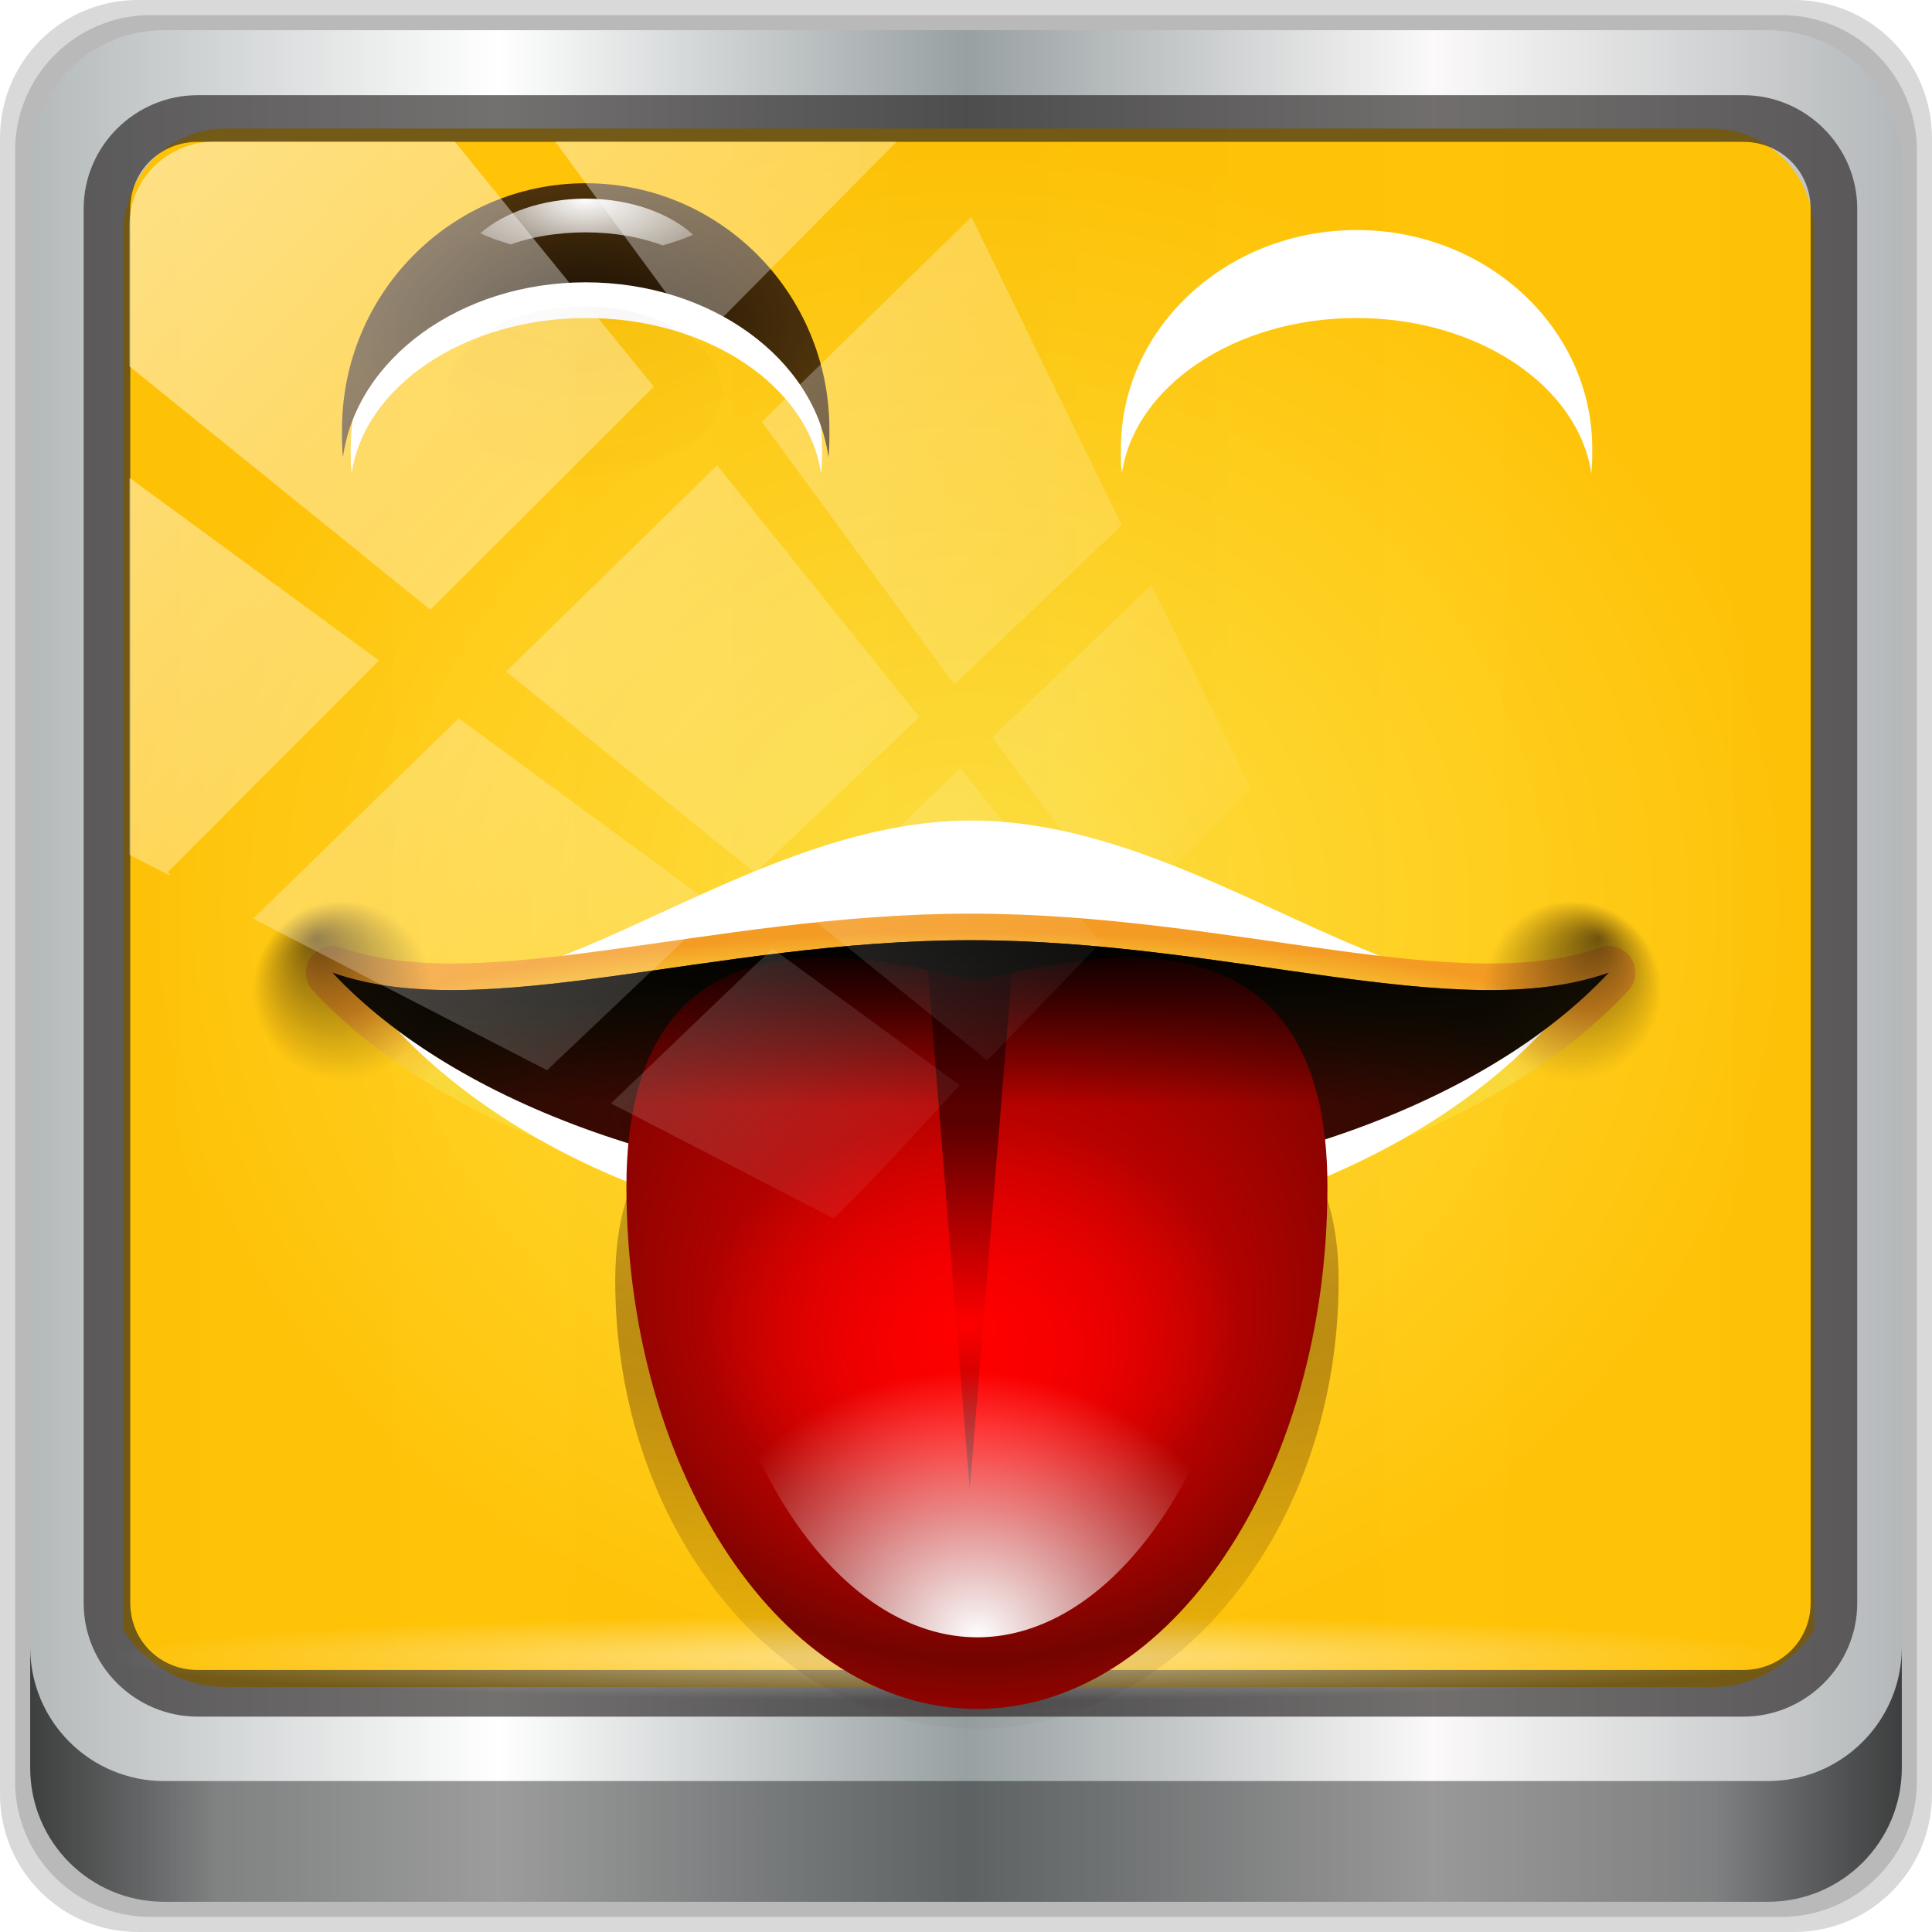 <?xml version="1.0" encoding="UTF-8" standalone="no"?>
<!-- Created with Inkscape (http://www.inkscape.org/) -->

<svg
   xmlns:dc="http://purl.org/dc/elements/1.1/"
   xmlns:cc="http://creativecommons.org/ns#"
   xmlns:rdf="http://www.w3.org/1999/02/22-rdf-syntax-ns#"
   xmlns:svg="http://www.w3.org/2000/svg"
   xmlns="http://www.w3.org/2000/svg"
   xmlns:xlink="http://www.w3.org/1999/xlink"
   xmlns:sodipodi="http://sodipodi.sourceforge.net/DTD/sodipodi-0.dtd"
   xmlns:inkscape="http://www.inkscape.org/namespaces/inkscape"
   width="96"
   height="96"
   viewBox="0 0 96 96"
   version="1.1"
   id="svg1072"
   inkscape:version="0.92.1 r15371"
   sodipodi:docname="face-raspberry.svg">
  <defs
     id="defs1066">
    <linearGradient
       inkscape:collect="always"
       id="linearGradient4658">
      <stop
         style="stop-color:#ffe03e;stop-opacity:1"
         offset="0"
         id="stop4654" />
      <stop
         style="stop-color:#ffc100;stop-opacity:1"
         offset="1"
         id="stop4656" />
    </linearGradient>
    <linearGradient
       y2="47"
       x2="90"
       y1="47"
       x1="6"
       gradientTransform="matrix(1.107,0,0,1.107,-4.994,-3.621)"
       gradientUnits="userSpaceOnUse"
       id="linearGradient4071"
       xlink:href="#linearGradient6139-0"
       inkscape:collect="always" />
    <linearGradient
       id="linearGradient6139-0">
      <stop
         style="stop-color:#b4b9ba;stop-opacity:1"
         offset="0"
         id="stop6141-2" />
      <stop
         id="stop6151-0"
         offset="0.25"
         style="stop-color:#ffffff;stop-opacity:1;" />
      <stop
         id="stop6147-1"
         offset="0.5"
         style="stop-color:#98a0a2;stop-opacity:1" />
      <stop
         style="stop-color:#fbf9f9;stop-opacity:1;"
         offset="0.75"
         id="stop6149-4" />
      <stop
         style="stop-color:#b4b8ba;stop-opacity:1"
         offset="1"
         id="stop6143-4" />
    </linearGradient>
    <linearGradient
       gradientUnits="userSpaceOnUse"
       y2="88.172"
       x2="94.5"
       y1="88.172"
       x1="1.5"
       id="linearGradient4129"
       xlink:href="#linearGradient3832-0-6-1-1"
       inkscape:collect="always"
       gradientTransform="translate(0.149,0.415)" />
    <linearGradient
       id="linearGradient3832-0-6-1-1">
      <stop
         id="stop3834-6-3-7-1"
         offset="0"
         style="stop-color:#000000;stop-opacity:1;" />
      <stop
         style="stop-color:#000000;stop-opacity:0.588;"
         offset="0.1"
         id="stop3872-2-4" />
      <stop
         id="stop3844-6-2-7-6"
         offset="0.9"
         style="stop-color:#000000;stop-opacity:0.588;" />
      <stop
         id="stop3836-5-0-2-9"
         offset="1"
         style="stop-color:#000000;stop-opacity:1;" />
    </linearGradient>
    <radialGradient
       r="43.199"
       fy="44.893"
       fx="13.948"
       cy="44.893"
       cx="13.948"
       gradientTransform="matrix(0.975,0,0,0.049,34.048,80.582)"
       gradientUnits="userSpaceOnUse"
       id="radialGradient7462"
       xlink:href="#linearGradient3737"
       inkscape:collect="always" />
    <linearGradient
       id="linearGradient3737">
      <stop
         id="stop3739"
         style="stop-color:#ffffff;stop-opacity:1"
         offset="0" />
      <stop
         id="stop3741"
         style="stop-color:#ffffff;stop-opacity:0"
         offset="1" />
    </linearGradient>
    <radialGradient
       r="43.199"
       fy="2085.64"
       fx="-80.233"
       cy="2085.64"
       cx="-80.233"
       gradientTransform="matrix(0.007,-0.037,0.048,0.01,-139.323,-10.802)"
       gradientUnits="userSpaceOnUse"
       id="radialGradient7464"
       xlink:href="#linearGradient3737"
       inkscape:collect="always" />
    <linearGradient
       y2="14.514"
       x2="50.528"
       y1="-28.642"
       x1="2.771"
       gradientUnits="userSpaceOnUse"
       id="linearGradient4767"
       xlink:href="#linearGradient3737"
       inkscape:collect="always" />
    <clipPath
       clipPathUnits="userSpaceOnUse"
       id="clipPath4156-4-1">
      <path
         style="opacity:0.6;fill:#ffffff;fill-opacity:1;stroke:none"
         d="m 27.046,-55.695 -14.214,13.321 h 0.061 l 15.653,21.771 10.231,-10.546 C 38.562,-32.302 27.468,-54.819 27.046,-55.695 Z M 9.647,-39.383 -5.241,-25.321 15.988,-7.806 26.372,-18.383 Z m 31.491,12.951 -9.741,9.714 8.945,12.458 7.781,-7.555 z m -49.84,4.379 -13.754,12.982 26.283,13.846 0.061,-0.062 -0.123,-0.062 L 13.599,-5.401 -8.702,-22.053 Z m 38.015,7.401 -9.803,9.775 11.579,9.559 7.628,-7.401 -8.669,-11.009 z m 20.187,5.674 -7.383,7.216 6.188,8.542 5.82,-6.137 z m -32.195,6.322 -9.557,9.498 13.662,7.185 7.934,-7.678 z m 23.312,2.374 -7.107,6.938 8.363,6.907 5.361,-5.674 -0.061,-0.092 -0.092,0.123 -6.464,-8.203 z m -8.73,8.542 -7.505,7.339 10.354,5.458 c 1.397,-1.321 5.675,-6.123 5.851,-6.322 z"
         id="path4158-0-8"
         inkscape:connector-curvature="0" />
    </clipPath>
    <radialGradient
       inkscape:collect="always"
       xlink:href="#linearGradient4658"
       id="radialGradient4660"
       cx="48.284"
       cy="45.524"
       fx="48.284"
       fy="45.524"
       r="42.018"
       gradientTransform="matrix(1,0,0,0.922,0,3.571)"
       gradientUnits="userSpaceOnUse" />
    <filter
       inkscape:collect="always"
       id="filter4235"
       x="-0.144"
       width="1.287"
       y="-0.504"
       height="2.009">
      <feGaussianBlur
         inkscape:collect="always"
         stdDeviation="4.235"
         id="feGaussianBlur4237" />
    </filter>
    <radialGradient
       inkscape:collect="always"
       xlink:href="#linearGradient3572"
       id="radialGradient4941"
       gradientUnits="userSpaceOnUse"
       gradientTransform="matrix(1.102,0,0,0.254,-13.03,105.902)"
       cx="128"
       cy="156.06"
       fx="128"
       fy="156.06"
       r="49.969" />
    <linearGradient
       id="linearGradient3572">
      <stop
         id="stop3574"
         offset="0"
         style="stop-color:#fffcca;stop-opacity:1" />
      <stop
         style="stop-color:#ffd81b;stop-opacity:1"
         offset="0.3"
         id="stop3576" />
      <stop
         id="stop3578"
         offset="0.75"
         style="stop-color:#f9d93b;stop-opacity:1" />
      <stop
         id="stop3580"
         offset="1"
         style="stop-color:#f49b23;stop-opacity:1" />
    </linearGradient>
    <filter
       inkscape:collect="always"
       id="filter4271">
      <feGaussianBlur
         inkscape:collect="always"
         stdDeviation="0.838"
         id="feGaussianBlur4273" />
    </filter>
    <filter
       inkscape:collect="always"
       id="filter4925"
       x="-0.051"
       width="1.101"
       y="-0.211"
       height="1.423">
      <feGaussianBlur
         inkscape:collect="always"
         stdDeviation="1.923"
         id="feGaussianBlur4927" />
    </filter>
    <radialGradient
       inkscape:collect="always"
       xlink:href="#linearGradient4412"
       id="radialGradient4943"
       gradientUnits="userSpaceOnUse"
       gradientTransform="matrix(1.103,0,0,0.219,-13.236,115.029)"
       cx="128"
       cy="145.797"
       fx="128"
       fy="145.797"
       r="47.969" />
    <linearGradient
       inkscape:collect="always"
       id="linearGradient4412">
      <stop
         style="stop-color:#590000;stop-opacity:1;"
         offset="0"
         id="stop4414" />
      <stop
         style="stop-color:#191104;stop-opacity:1"
         offset="1"
         id="stop4416" />
    </linearGradient>
    <radialGradient
       inkscape:collect="always"
       xlink:href="#linearGradient4445"
       id="radialGradient4945"
       gradientUnits="userSpaceOnUse"
       cx="84.75"
       cy="141.75"
       fx="83.194"
       fy="138.639"
       r="5.25" />
    <linearGradient
       inkscape:collect="always"
       id="linearGradient4445">
      <stop
         style="stop-color:#382509;stop-opacity:1;"
         offset="0"
         id="stop4447" />
      <stop
         style="stop-color:#382509;stop-opacity:0;"
         offset="1"
         id="stop4449" />
    </linearGradient>
    <filter
       inkscape:collect="always"
       id="filter3404"
       x="-0.213"
       width="1.425"
       y="-0.213"
       height="1.425">
      <feGaussianBlur
         inkscape:collect="always"
         stdDeviation="0.931"
         id="feGaussianBlur3406" />
    </filter>
    <radialGradient
       inkscape:collect="always"
       xlink:href="#linearGradient4445"
       id="radialGradient4947"
       gradientUnits="userSpaceOnUse"
       cx="84.75"
       cy="141.75"
       fx="83.194"
       fy="138.639"
       r="5.25" />
    <filter
       inkscape:collect="always"
       id="filter3773"
       x="-0.079"
       width="1.158"
       y="-0.14"
       height="1.28">
      <feGaussianBlur
         inkscape:collect="always"
         stdDeviation="1.039"
         id="feGaussianBlur3775" />
    </filter>
    <radialGradient
       inkscape:collect="always"
       xlink:href="#linearGradient4034"
       id="radialGradient4821"
       gradientUnits="userSpaceOnUse"
       gradientTransform="matrix(1.977,0,0,1.112,-107.586,-330.314)"
       cx="107"
       cy="381.531"
       fx="107"
       fy="381.531"
       r="8" />
    <linearGradient
       id="linearGradient4034"
       inkscape:collect="always">
      <stop
         id="stop4036"
         offset="0"
         style="stop-color:#170c03;stop-opacity:1" />
      <stop
         id="stop4038"
         offset="1"
         style="stop-color:#4e330c;stop-opacity:1" />
    </linearGradient>
    <radialGradient
       inkscape:collect="always"
       xlink:href="#linearGradient3737"
       id="radialGradient4823"
       gradientUnits="userSpaceOnUse"
       gradientTransform="matrix(1.636,0,0,0.863,-71.07,-236.325)"
       cx="107"
       cy="373.495"
       fx="107"
       fy="373.495"
       r="8" />
    <radialGradient
       inkscape:collect="always"
       xlink:href="#linearGradient4445"
       id="radialGradient4825"
       gradientUnits="userSpaceOnUse"
       gradientTransform="matrix(1.902,0,0,1.176,-95.572,-14.861)"
       cx="105.899"
       cy="96.837"
       fx="105.899"
       fy="89.718"
       r="8.899" />
    <radialGradient
       inkscape:collect="always"
       xlink:href="#linearGradient4034"
       id="radialGradient1121"
       gradientUnits="userSpaceOnUse"
       gradientTransform="matrix(1.977,0,0,1.112,-107.586,-330.314)"
       cx="107"
       cy="381.531"
       fx="107"
       fy="381.531"
       r="8" />
    <radialGradient
       inkscape:collect="always"
       xlink:href="#linearGradient3737"
       id="radialGradient1129"
       gradientUnits="userSpaceOnUse"
       gradientTransform="matrix(1.636,0,0,0.863,-71.07,-236.325)"
       cx="107"
       cy="373.495"
       fx="107"
       fy="373.495"
       r="8" />
    <radialGradient
       inkscape:collect="always"
       xlink:href="#linearGradient4445"
       id="radialGradient1137"
       gradientUnits="userSpaceOnUse"
       gradientTransform="matrix(1.902,0,0,1.176,-95.572,-14.861)"
       cx="105.899"
       cy="96.837"
       fx="105.899"
       fy="89.718"
       r="8.899" />
    <radialGradient
       inkscape:collect="always"
       xlink:href="#linearGradient4034"
       id="radialGradient1149"
       gradientUnits="userSpaceOnUse"
       gradientTransform="matrix(1.977,0,0,1.112,-107.586,-330.314)"
       cx="107"
       cy="381.531"
       fx="107"
       fy="381.531"
       r="8" />
    <radialGradient
       inkscape:collect="always"
       xlink:href="#linearGradient3737"
       id="radialGradient1157"
       gradientUnits="userSpaceOnUse"
       gradientTransform="matrix(1.636,0,0,0.863,-71.07,-236.325)"
       cx="107"
       cy="373.495"
       fx="107"
       fy="373.495"
       r="8" />
    <radialGradient
       inkscape:collect="always"
       xlink:href="#linearGradient4445"
       id="radialGradient1165"
       gradientUnits="userSpaceOnUse"
       gradientTransform="matrix(1.902,0,0,1.176,-95.572,-14.861)"
       cx="105.899"
       cy="96.837"
       fx="105.899"
       fy="89.718"
       r="8.899" />
    <radialGradient
       inkscape:collect="always"
       xlink:href="#linearGradient4889"
       id="radialGradient4895"
       cx="128.5"
       cy="163.935"
       fx="128.5"
       fy="163.935"
       r="25.269"
       gradientTransform="matrix(6.619,0,0,1.186,-722.04,-29.785)"
       gradientUnits="userSpaceOnUse" />
    <linearGradient
       inkscape:collect="always"
       id="linearGradient4889">
      <stop
         style="stop-color:#2c0100;stop-opacity:1;"
         offset="0"
         id="stop4891" />
      <stop
         style="stop-color:#2c0100;stop-opacity:0;"
         offset="1"
         id="stop4893" />
    </linearGradient>
    <filter
       inkscape:collect="always"
       id="filter4885">
      <feGaussianBlur
         inkscape:collect="always"
         stdDeviation="1.412"
         id="feGaussianBlur4887" />
    </filter>
    <radialGradient
       inkscape:collect="always"
       xlink:href="#linearGradient3711"
       id="radialGradient4739"
       gradientUnits="userSpaceOnUse"
       gradientTransform="matrix(1.345,7.2452216e-8,-9.3095523e-8,1.255,-44.292,-44.696)"
       spreadMethod="reflect"
       cx="128.5"
       cy="161.425"
       fx="128.5"
       fy="172.692"
       r="23.878" />
    <linearGradient
       id="linearGradient3711"
       inkscape:collect="always">
      <stop
         id="stop3713"
         offset="0"
         style="stop-color:#ff0000;stop-opacity:1" />
      <stop
         id="stop3715"
         offset="1"
         style="stop-color:#730400;stop-opacity:1" />
    </linearGradient>
    <filter
       inkscape:collect="always"
       id="filter4531"
       x="-0.548"
       width="2.097"
       y="-0.089"
       height="1.177">
      <feGaussianBlur
         inkscape:collect="always"
         stdDeviation="1.342"
         id="feGaussianBlur4533" />
    </filter>
    <radialGradient
       inkscape:collect="always"
       xlink:href="#linearGradient4793"
       id="radialGradient4799"
       cx="123.5"
       cy="156.5"
       fx="123.5"
       fy="156.5"
       r="5.5"
       gradientUnits="userSpaceOnUse" />
    <linearGradient
       inkscape:collect="always"
       id="linearGradient4793">
      <stop
         style="stop-color:#ff0000;stop-opacity:1;"
         offset="0"
         id="stop4795" />
      <stop
         style="stop-color:#ff0000;stop-opacity:0;"
         offset="1"
         id="stop4797" />
    </linearGradient>
    <filter
       inkscape:collect="always"
       id="filter4673">
      <feGaussianBlur
         inkscape:collect="always"
         stdDeviation="1.49"
         id="feGaussianBlur4675" />
    </filter>
    <radialGradient
       inkscape:collect="always"
       xlink:href="#linearGradient3737"
       id="radialGradient4741"
       gradientUnits="userSpaceOnUse"
       gradientTransform="matrix(1.021,0.305,-0.249,1.038,44.012,-41.598)"
       cx="128.5"
       cy="187.512"
       fx="128.5"
       fy="187.512"
       r="19.594" />
    <radialGradient
       inkscape:collect="always"
       xlink:href="#linearGradient3413"
       id="radialGradient5034"
       gradientUnits="userSpaceOnUse"
       gradientTransform="matrix(2.848,0,0,0.26,-236.603,111.038)"
       cx="128"
       cy="84.527"
       fx="128"
       fy="84.527"
       r="47.969" />
    <linearGradient
       id="linearGradient3413"
       inkscape:collect="always">
      <stop
         id="stop3415"
         offset="0"
         style="stop-color:#000000;stop-opacity:1;" />
      <stop
         id="stop3417"
         offset="1"
         style="stop-color:#000000;stop-opacity:0;" />
    </linearGradient>
    <radialGradient
       inkscape:collect="always"
       xlink:href="#linearGradient4034"
       id="radialGradient6335"
       gradientUnits="userSpaceOnUse"
       gradientTransform="matrix(1.977,0,0,1.112,-107.586,-330.314)"
       cx="107"
       cy="381.531"
       fx="107"
       fy="381.531"
       r="8" />
    <radialGradient
       inkscape:collect="always"
       xlink:href="#linearGradient3737"
       id="radialGradient6337"
       gradientUnits="userSpaceOnUse"
       gradientTransform="matrix(1.636,0,0,0.863,-71.07,-236.325)"
       cx="107"
       cy="373.495"
       fx="107"
       fy="373.495"
       r="8" />
    <radialGradient
       inkscape:collect="always"
       xlink:href="#linearGradient4445"
       id="radialGradient6339"
       gradientUnits="userSpaceOnUse"
       gradientTransform="matrix(1.902,0,0,1.176,-95.572,-14.861)"
       cx="105.899"
       cy="96.837"
       fx="105.899"
       fy="89.718"
       r="8.899" />
  </defs>
  <sodipodi:namedview
     id="base"
     pagecolor="#ffffff"
     bordercolor="#666666"
     borderopacity="1.0"
     inkscape:pageopacity="0.0"
     inkscape:pageshadow="2"
     inkscape:zoom="3.1386207"
     inkscape:cx="24.090139"
     inkscape:cy="44.557005"
     inkscape:document-units="px"
     inkscape:current-layer="g2574"
     showgrid="false"
     inkscape:showpageshadow="false"
     units="px"
     inkscape:lockguides="false"
     inkscape:window-width="1280"
     inkscape:window-height="972"
     inkscape:window-x="0"
     inkscape:window-y="26"
     inkscape:window-maximized="1"
     inkscape:snap-global="false" />
  <g
     inkscape:label="Livello 1"
     inkscape:groupmode="layer"
     id="layer1"
     transform="translate(0,-1026.52)">
    <g
       transform="translate(-0.149,1026.105)"
       style="display:inline"
       id="g2574">
      <path
         inkscape:connector-curvature="0"
         id="path3288"
         d="M 89.292,0.415 H 7.006 c -3.799,0 -6.857,3.058 -6.857,6.857 V 89.558 c 0,3.799 3.058,6.857 6.857,6.857 H 89.292 c 3.799,0 6.857,-3.058 6.857,-6.857 V 7.272 c 0,-3.799 -3.058,-6.857 -6.857,-6.857 z"
         style="display:inline;opacity:0.15;fill:#000000;fill-opacity:1;fill-rule:nonzero;stroke:none" />
      <path
         style="display:inline;opacity:0.15;fill:#000000;fill-opacity:1;fill-rule:nonzero;stroke:none"
         d="M 88.649,1.165 H 7.649 c -3.739,0 -6.75,3.01 -6.75,6.75 V 88.915 c 0,3.74 3.011,6.75 6.75,6.75 H 88.649 c 3.74,0 6.75,-3.01 6.75,-6.75 V 7.915 c 0,-3.739 -3.01,-6.75 -6.75,-6.75 z"
         id="path4085"
         inkscape:connector-curvature="0" />
      <path
         inkscape:connector-curvature="0"
         id="rect4251-1"
         d="M 88.006,1.915 H 8.292 c -3.68,0 -6.643,2.963 -6.643,6.643 V 88.272 c 0,3.68 2.963,6.643 6.643,6.643 H 88.006 c 3.68,0 6.643,-2.963 6.643,-6.643 V 8.558 c 0,-3.68 -2.963,-6.643 -6.643,-6.643 z"
         style="display:inline;fill:url(#linearGradient4071);fill-opacity:1;fill-rule:nonzero;stroke:none" />
      <path
         sodipodi:nodetypes="sscccsccscccsss"
         inkscape:connector-curvature="0"
         id="path3400-6"
         d="m 11.39,6.802 c -2.856,0 -5.124,2.315 -5.124,5.23 v 21.674 7.323 40.373 c 1.097,1.704 2.969,2.844 5.124,2.844 h 4.099 65.589 4.099 c 2.155,0 4.027,-1.14 5.124,-2.844 V 41.029 33.706 12.033 c 0,-2.916 -2.268,-5.23 -5.124,-5.23 z"
         style="display:inline;opacity:0.969;fill:url(#radialGradient4660);fill-opacity:1;fill-rule:nonzero;stroke:none;stroke-width:1.035" />
      <path
         style="color:#000000;font-style:normal;font-variant:normal;font-weight:normal;font-stretch:normal;font-size:medium;line-height:normal;font-family:Sans;-inkscape-font-specification:Sans;text-indent:0;text-align:start;text-decoration:none;text-decoration-line:none;letter-spacing:normal;word-spacing:normal;text-transform:none;writing-mode:lr-tb;direction:ltr;baseline-shift:baseline;text-anchor:start;display:inline;overflow:visible;visibility:visible;fill:#241f1f;fill-opacity:0.633;stroke:none;stroke-width:2.376;marker:none;enable-background:accumulate"
         d="m 9.974,5.144 c -3.117,0 -5.668,2.54 -5.668,5.646 v 69.278 c 0,3.106 2.551,5.646 5.668,5.646 H 86.766 c 3.117,0 5.668,-2.54 5.668,-5.646 V 10.79 c 0,-3.106 -2.551,-5.646 -5.668,-5.646 z m 0,2.319 H 86.766 c 1.888,0 3.352,1.48 3.352,3.327 v 69.278 c 0,1.846 -1.464,3.327 -3.352,3.327 H 9.974 c -1.888,0 -3.352,-1.48 -3.352,-3.327 V 10.79 c 0,-1.846 1.464,-3.327 3.352,-3.327 z"
         id="path4989"
         inkscape:connector-curvature="0" />
      <path
         id="path4118"
         d="m 1.649,82.259 v 6 c 0,3.68 2.976,6.656 6.656,6.656 H 87.993 c 3.68,0 6.656,-2.976 6.656,-6.656 v -6 c 0,3.68 -2.976,6.656 -6.656,6.656 H 8.305 c -3.68,0 -6.656,-2.976 -6.656,-6.656 z"
         style="display:inline;opacity:0.658;fill:url(#linearGradient4129);fill-opacity:1;fill-rule:nonzero;stroke:none"
         inkscape:connector-curvature="0" />
      <rect
         ry="4.25"
         rx="0"
         y="80.665"
         x="5.524"
         height="4.25"
         width="84.25"
         id="rect4131"
         style="opacity:0.55;fill:url(#radialGradient7462);fill-opacity:1;stroke:none" />
      <rect
         transform="rotate(90)"
         style="opacity:0.669;fill:url(#radialGradient7464);fill-opacity:1;stroke:none"
         id="rect4141"
         width="76.75"
         height="4.25"
         x="5.975"
         y="-90.234"
         rx="0"
         ry="4.25" />
      <g
         transform="matrix(0.661,0,0,0.661,-36.229,-40.778)"
         id="g1060">
        <g
           transform="translate(0,-0.5)"
           id="g4931">
          <path
             inkscape:connector-curvature="0"
             transform="matrix(1.17,0,0,1,-21.684,0)"
             id="path4145"
             d="m 127.969,124.5 c -13.685,0 -26.209,13.696 -35.719,12.219 0.276,2.735 0.769,5.376 1.406,7.938 9.571,-5.576 21.839,-8.938 35.219,-8.938 12.38,0 23.809,2.873 33.031,7.719 0.485,-2.157 0.861,-4.381 1.094,-6.656 C 153.574,137.565 141.343,124.5 127.969,124.5 Z"
             style="opacity:1;fill:#ffffff;fill-opacity:1;stroke:none;stroke-width:0;stroke-linecap:square;stroke-linejoin:miter;stroke-miterlimit:4;stroke-dasharray:none;stroke-opacity:1;filter:url(#filter4235)" />
          <path
             inkscape:connector-curvature="0"
             sodipodi:nodetypes="cscsc"
             id="path4239"
             d="M 80.031,135.938 C 89.245,145.792 107.272,152.5 128,152.5 c 20.729,0 38.755,-6.708 47.969,-16.562 C 164.694,139.935 147.401,133.5 128,133.5 c -19.401,0 -36.694,6.435 -47.969,2.438 z"
             style="opacity:1;fill:none;fill-opacity:1;stroke:url(#radialGradient4941);stroke-width:4;stroke-linecap:square;stroke-linejoin:round;stroke-miterlimit:4;stroke-dasharray:none;stroke-opacity:1;filter:url(#filter4271)" />
          <path
             inkscape:connector-curvature="0"
             sodipodi:nodetypes="cscsc"
             id="path4901"
             d="M 82.506,137.472 C 91.245,148.794 108.341,156.5 128,156.5 c 19.659,0 36.755,-7.706 45.494,-19.028 -10.693,4.593 -27.094,-2.8 -45.494,-2.8 -18.4,0 -34.801,7.393 -45.494,2.8 z"
             style="opacity:1;fill:#ffffff;fill-opacity:1;stroke:none;stroke-width:0;stroke-linecap:square;stroke-linejoin:miter;stroke-miterlimit:4;stroke-dasharray:none;stroke-opacity:1;filter:url(#filter4925)" />
          <path
             inkscape:connector-curvature="0"
             style="opacity:1;fill:url(#radialGradient4943);fill-opacity:1;stroke:none;stroke-width:0;stroke-linecap:square;stroke-linejoin:miter;stroke-miterlimit:4;stroke-dasharray:none;stroke-opacity:1"
             d="M 80.031,135.938 C 89.245,145.792 107.272,152.5 128,152.5 c 20.729,0 38.755,-6.708 47.969,-16.562 C 164.694,139.935 147.401,133.5 128,133.5 c -19.401,0 -36.694,6.435 -47.969,2.438 z"
             id="path2519"
             sodipodi:nodetypes="cscsc" />
          <circle
             r="5.25"
             cy="141.75"
             cx="84.75"
             style="opacity:0.847;fill:url(#radialGradient4945);fill-opacity:1;stroke:none;stroke-width:0;stroke-linecap:square;stroke-linejoin:miter;stroke-miterlimit:4;stroke-dasharray:none;stroke-opacity:1;filter:url(#filter3404)"
             id="path3296"
             transform="matrix(1.286,0,0,1.286,-28.214,-45)" />
          <circle
             r="5.25"
             cy="141.75"
             cx="84.75"
             transform="matrix(-1.286,0,0,1.286,282.183,-45)"
             id="path3410"
             style="opacity:0.847;fill:url(#radialGradient4947);fill-opacity:1;stroke:none;stroke-width:0;stroke-linecap:square;stroke-linejoin:miter;stroke-miterlimit:4;stroke-dasharray:none;stroke-opacity:1;filter:url(#filter3404)" />
        </g>
        <g
           style="display:inline"
           transform="matrix(1.158,0,0,1.158,-21.368,-22.336)"
           id="g3783">
          <g
             id="g3744">
            <path
               inkscape:connector-curvature="0"
               transform="matrix(0.967,0,0,0.888,3.474,10.337)"
               style="opacity:1;fill:#ffffff;fill-opacity:1;stroke:none;stroke-width:2;stroke-linecap:round;stroke-linejoin:round;stroke-miterlimit:4;stroke-dasharray:none;stroke-opacity:1;filter:url(#filter3773)"
               d="m 104,87.5 c -8.732,0 -15.82,7.153 -15.82,15.981 0,0.604 -0.003,1.222 0.062,1.809 C 89.11,98.898 95.856,93.932 104,93.932 c 8.144,-1.6e-5 14.89,4.966 15.758,11.357 0.065,-0.587 0.062,-1.205 0.062,-1.809 C 119.82,94.653 112.732,87.5 104,87.5 Z"
               id="path3716" />
            <path
               inkscape:connector-curvature="0"
               id="path2927"
               d="m 104,85 c -8.732,0 -15.82,7.153 -15.82,15.981 0,0.604 -0.003,1.222 0.062,1.809 C 89.11,96.398 95.856,91.432 104,91.432 c 8.144,-1.6e-5 14.89,4.966 15.758,11.357 0.065,-0.587 0.062,-1.205 0.062,-1.809 C 119.82,92.153 112.732,85 104,85 Z"
               style="opacity:1;fill:url(#radialGradient6335);fill-opacity:1;stroke:none;stroke-width:2;stroke-linecap:round;stroke-linejoin:round;stroke-miterlimit:4;stroke-dasharray:none;stroke-opacity:1" />
            <path
               inkscape:connector-curvature="0"
               id="path3706"
               d="m 104,86 c -2.818,10e-7 -5.305,0.906 -6.844,2.25 0.612,0.282 1.274,0.514 1.969,0.719 1.382,-0.493 3.06,-0.781 4.875,-0.781 1.873,-10e-7 3.594,0.322 5,0.844 0.696,-0.194 1.353,-0.417 1.969,-0.688 C 109.441,86.942 106.889,86 104,86 Z"
               style="opacity:1;fill:url(#radialGradient6337);fill-opacity:1;stroke:none;stroke-width:2;stroke-linecap:round;stroke-linejoin:round;stroke-miterlimit:4;stroke-dasharray:none;stroke-opacity:1" />
            <ellipse
               ry="5.5"
               rx="8.899"
               cy="102.5"
               cx="105.899"
               style="opacity:0.05;fill:url(#radialGradient6339);fill-opacity:1;stroke:none;stroke-width:2;stroke-linecap:round;stroke-linejoin:round;stroke-miterlimit:4;stroke-dasharray:none;stroke-opacity:1"
               id="path3777"
               transform="translate(-2,-4)" />
          </g>
          <use
             x="0"
             y="0"
             xlink:href="#g3744"
             id="use3781"
             transform="translate(50)"
             width="256"
             height="336" />
        </g>
        <g
           transform="matrix(1.076,0,0,1.076,-9.792,-15.08)"
           id="g4703">
          <path
             inkscape:connector-curvature="0"
             sodipodi:nodetypes="ccszc"
             id="path4833"
             d="m 153.769,161.401 c 0,-17.286 -17.136,-13.965 -25.269,-12.342 -8.418,-1.68 -25.269,-4.945 -25.269,12.342 0,17.286 11.321,31.316 25.269,31.316 13.949,0 25.269,-14.03 25.269,-31.316 z"
             style="opacity:0.602;fill:url(#radialGradient4895);fill-opacity:1;stroke:none;stroke-width:0;stroke-linecap:square;stroke-linejoin:miter;stroke-miterlimit:4;stroke-opacity:1;filter:url(#filter4885)" />
          <path
             inkscape:connector-curvature="0"
             style="fill:url(#radialGradient4739);fill-opacity:1;stroke:none;stroke-width:0;stroke-linecap:square;stroke-linejoin:miter;stroke-miterlimit:4;stroke-opacity:1"
             d="m 152.988,154.84 c 0,-20.138 -16.605,-16.269 -24.488,-14.378 -8.158,-1.957 -24.488,-5.76 -24.488,14.378 0,20.138 10.97,36.483 24.488,36.483 13.517,0 24.488,-16.344 24.488,-36.483 z"
             id="path3416"
             sodipodi:nodetypes="ccszc" />
          <path
             inkscape:connector-curvature="0"
             id="path4291"
             d="M 125.062,139.688 128,176 l 2.938,-36.094 c -0.854,0.187 -1.712,0.388 -2.438,0.562 -1.028,-0.247 -2.199,-0.528 -3.438,-0.781 z"
             style="fill:#590000;fill-opacity:1;fill-rule:evenodd;stroke:none;stroke-width:1px;stroke-linecap:butt;stroke-linejoin:miter;stroke-opacity:1;filter:url(#filter4531)" />
          <circle
             r="5.5"
             cy="156.5"
             cx="123.5"
             transform="matrix(3.408,0,0,2.585,-292.906,-240.093)"
             id="path4791"
             style="opacity:1;fill:url(#radialGradient4799);fill-opacity:1;stroke:none;stroke-width:4;stroke-linecap:square;stroke-linejoin:round;stroke-miterlimit:4;stroke-dasharray:none;stroke-opacity:1" />
          <g
             transform="matrix(0.955,0,0,0.955,5.759,7.399)"
             id="g4709">
            <g
               transform="matrix(1.026,0,0,0.918,-3.284,10.898)"
               style="filter:url(#filter4673)"
               id="g4542">
              <path
                 d="m 117.562,143.627 c -2.579,0.076 -4.404,0.669 -5.834,2.246 -1.43,1.577 -2.818,4.701 -2.818,10.908 0,10.27 2.557,19.513 6.383,25.877 3.825,6.364 8.544,9.557 13.207,9.557 4.663,0 9.382,-3.193 13.207,-9.557 3.825,-6.364 6.383,-15.607 6.383,-25.877 0,-4.956 -0.931,-7.988 -2.014,-9.746 -1.083,-1.758 -2.265,-2.496 -3.939,-2.977 -3.349,-0.961 -8.71,0.151 -12.527,1.174 a 4.286,4.286 0 0 1 -2.219,0 c -2.952,-0.791 -6.719,-1.697 -9.828,-1.605 z"
                 id="path4281"
                 style="opacity:1;fill:url(#radialGradient4741);fill-opacity:1;stroke:none;stroke-width:0;stroke-linecap:square;stroke-linejoin:miter;stroke-miterlimit:4;stroke-opacity:1"
                 inkscape:original="M 117.4375 139.34375 C 110.83054 139.53756 104.625 143.07331 104.625 156.78125 C 104.625 178.71393 115.31959 196.5 128.5 196.5 C 141.68041 196.5 152.375 178.71393 152.375 156.78125 C 152.375 134.84854 136.18584 139.03433 128.5 141.09375 C 125.51696 140.29445 121.40168 139.22746 117.4375 139.34375 z "
                 inkscape:radius="-4.2852211"
                 sodipodi:type="inkscape:offset" />
            </g>
          </g>
        </g>
        <path
           inkscape:connector-curvature="0"
           style="fill:url(#radialGradient5034);fill-opacity:1;stroke:none;stroke-width:0;stroke-linecap:square;stroke-linejoin:miter;stroke-miterlimit:4;stroke-dasharray:none;stroke-opacity:1"
           d="M 80.031,135.438 C 89.245,145.292 107.272,152 128,152 c 20.729,0 38.755,-6.708 47.969,-16.562 C 164.694,139.435 147.401,133 128,133 c -19.401,0 -36.694,6.435 -47.969,2.438 z"
           id="path4929"
           sodipodi:nodetypes="cscsc" />
      </g>
      <rect
         clip-path="url(#clipPath4156-4-1)"
         ry="3.957"
         rx="3.957"
         y="-30"
         x="2"
         height="69.024"
         width="75.966"
         id="rect4146"
         style="opacity:0.508;fill:url(#linearGradient4767);fill-opacity:1;stroke:none"
         transform="matrix(1.069,0,0,1.048,4.444,38.894)" />
    </g>
  </g>
</svg>
